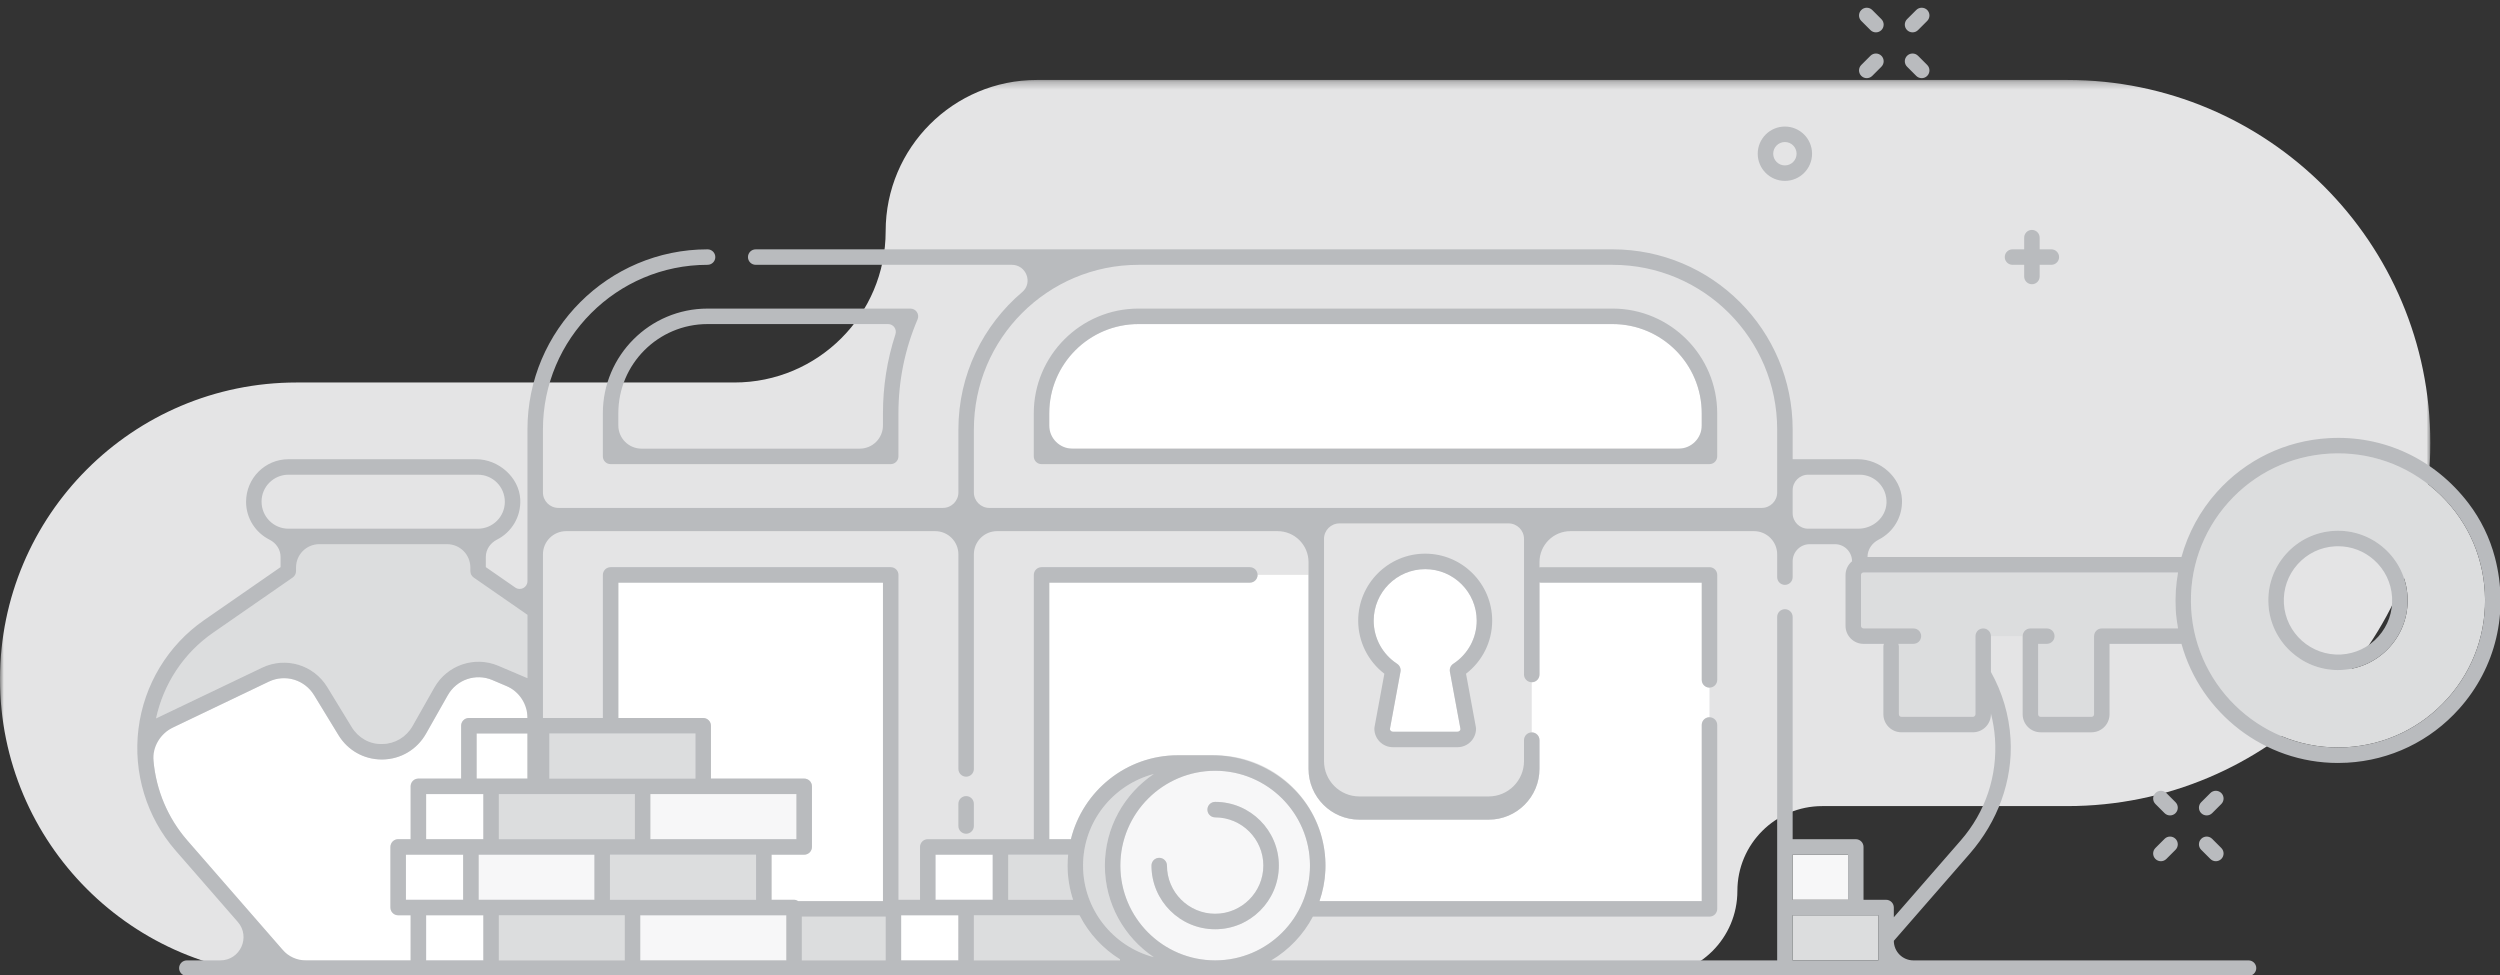 <svg height="126" viewBox="0 0 323 126" width="323" xmlns="http://www.w3.org/2000/svg" xmlns:xlink="http://www.w3.org/1999/xlink"><rect x="0" y="0" width="323" height="126" fill="#333333" stroke="none"/><mask id="a" fill="#fff"><path d="m0 58.125v57.875h313.999v-115.751h-313.999z" fill="#fff" fill-rule="evenodd"/></mask><g fill="none" fill-rule="evenodd" transform="translate(0 1)"><path d="m313.999 47.157c0 25.906-21.001 46.908-46.908 46.908h-31.654c-6.057 0-10.967 4.91-10.967 10.967 0 6.058-4.91 10.968-10.967 10.968h-175.173c-21.169 0-38.33-17.161-38.33-38.33v-.004c0-21.169 17.161-38.33 38.33-38.33h56.557c10.791 0 19.54-8.748 19.54-19.54v-.007c0-10.791 8.748-19.54 19.54-19.54h133.124c25.907 0 46.908 21.002 46.908 46.908" fill="#f7f7f8" fill-opacity=".9" mask="url(#a)" transform="translate(0 9.082)"/><path d="m20.157 91.818 13.708-6.559c3.041-1.455 6.663-.375 8.424 2.514l3.145 5.155c.855 1.401 2.33 2.25 3.968 2.195 1.631-.027 3.088-.895 3.897-2.324l2.814-4.967c1.648-2.91 5.203-4.121 8.268-2.817l3.764 1.6v-8.181l-6.95-4.817c-.27-.188-.431-.494-.431-.822v-3.489h-22.516v3.489c0 .328-.161.634-.43.822l-10.313 7.148c-3.772 2.615-6.383 6.584-7.348 11.053" fill="#dcddde"/><path d="m37.703 123.082h15.35v-5.829h-1.61c-.552 0-1-.447-1-1v-7.83c0-.553.448-1 1-1h1.61v-6.829c0-.553.447-1 1-1h5.525v-6.83c0-.553.447-1 1-1h7.567v-2.977l-4.546-1.932c-2.129-.901-4.6-.061-5.746 1.963l-2.814 4.968c-1.162 2.052-3.257 3.299-5.605 3.337-.036.001-.073.001-.109.001-2.304 0-4.39-1.173-5.598-3.154l-3.145-5.156c-1.225-2.008-3.742-2.759-5.854-1.75l-14.911 7.135c-.389 4.859 1.167 9.694 4.374 13.374z" fill="#fff"/><path d="m242.681 117.253h-2.915-8.157v5.829h8.216 2.856z" fill="#dcddde"/><path d="m231.609 115.253h7.157v-5.83h-7.157z" fill="#f7f7f8"/><g fill="#fff"><path d="m62.448 123.082v-5.829h-1.61-5.786v5.829h6.257z"/><path d="m52.443 115.253h1.61 5.786v-5.83h-5.786-1.61z"/><path d="m55.053 107.423h5.786 1.61v-5.829h-7.396z"/><path d="m61.578 99.593h6.567v-5.829h-6.567z"/></g><path d="m103.596 123.082h10.831v-5.655h-10.831z" fill="#dcddde"/><path d="m79.889 91.764h1.568 9.395c.553 0 1 .447 1 1v6.83h2.654 9.396c.552 0 1 .447 1 1v7.829c0 .553-.448 1-1 1h-4.22v5.83h2.915c.199 0 .374.073.53.174h10.952v-41.15h-34.19zm139.976-34.798v-4.568c0-6.357-5.171-11.528-11.527-11.528h-61.245c-6.356 0-11.527 5.171-11.527 11.528v4.568zm.001 29.873v-12.563h-20.807c-.057 0-.106-.023-.16-.032v11.901c0 .552-.448 1-1 1v6.479c.552 0 1 .447 1 1v3.707c0 3.622-2.946 6.569-6.568 6.569h-16.703c-3.621 0-6.567-2.947-6.567-6.569v-25.055h-6.583c-.001.553-.448 1-1 1h-25.912v33.147h2.795c1.534-6.214 7.14-10.841 13.821-10.841h4.818c7.858 0 14.25 6.393 14.25 14.25 0 1.61-.28 3.151-.774 4.595h49.39v-22.76c0-.553.448-1 1-1v-3.828c-.552 0-1-.447-1-1" fill="#fff"/><path d="m187.765 84.763c1.895-1.236 3.026-3.32 3.026-5.574 0-3.67-2.985-6.655-6.655-6.655s-6.656 2.985-6.656 6.655c0 2.254 1.131 4.338 3.026 5.574.338.221.51.623.437 1.02l-1.37 7.428c.03.186.192.328.387.328h8.351c.195 0 .356-.142.387-.328l-1.37-7.428c-.073-.397.099-.799.437-1.02" fill="#fff"/><path d="m80.717 123.082v-5.829h-2.915-3.871-.61-1-3.914-3.959v5.829h5.697 3.176.61z" fill="#dcddde"/><path d="m76.803 109.423h-1.871-1.305-2.305-1.915-5.959-1.609v5.83h1.609 5.959 1.915 1 2.61 1.871z" fill="#f7f7f8"/><path d="m68.407 107.423h3.915 1.609.696 3.176 3.914.305v-5.829h-7.395-.696-9.483v5.829z" fill="#dcddde"/><path d="m70.973 99.593h9.483 9.396v-5.829h-9.396-9.483z" fill="#dcddde"/><path d="m101.596 123.082v-5.829h-2.915-6.481-2.914-5.959-.61v5.829h.61 8.873z" fill="#f7f7f8"/><path d="m88.286 109.423h-3.959-1.305-2.305-1.914v5.83h1.914 1 2.61 3.959 4.915 4.481v-5.83h-3.176z" fill="#dcddde"/><path d="m93.506 101.594h-9.483v5.829h5.263 4.22 5.176 4.22v-5.829z" fill="#f7f7f8"/><path d="m123.822 117.253h-3.959-3.437v5.829h7.396z" fill="#fff"/><path d="m124.822 115.253h3.437v-5.83h-7.396v5.83z" fill="#fff"/><path d="m144.701 123.082v-.145c-2.222-1.376-4.036-3.342-5.224-5.684h-4.172-6.046-3.437v5.829h9.483zm-14.442-13.659v5.83h6.047 2.336c-.456-1.393-.711-2.877-.711-4.421 0-.475.026-.945.072-1.409zm9.672 1.409c0 5.68 3.891 10.455 9.144 11.836-3.811-2.561-6.326-6.909-6.326-11.836s2.515-9.275 6.326-11.836c-5.253 1.381-9.144 6.156-9.144 11.836" fill="#dcddde"/><path d="m156.999 119.059c-4.537 0-8.227-3.69-8.227-8.228 0-.552.448-1 1-1s1 .448 1 1c0 3.434 2.793 6.228 6.227 6.228s6.228-2.794 6.228-6.228c0-3.433-2.794-6.227-6.228-6.227-.552 0-1-.447-1-1s.448-1 1-1c4.537 0 8.228 3.69 8.228 8.227 0 4.538-3.691 8.228-8.228 8.228m0-20.478c-6.755 0-12.25 5.496-12.25 12.25 0 6.755 5.495 12.25 12.25 12.25s12.25-5.495 12.25-12.25c0-6.754-5.495-12.25-12.25-12.25" fill="#f7f7f8"/><path d="m262.324 80.186h2.126c.553 0 1 .447 1 1s-.447 1-1 1h-1.126v9.092c0 .183.149.333.333.333h6.56c.184 0 .333-.15.333-.333v-10.092c0-.553.448-1 1-1h9.845c-.138-.796-.246-1.602-.293-2.427-.092-1.627.023-3.231.294-4.799h-40.623c-.184 0-.334.15-.334.333v6.56c0 .184.15.333.334.333h6.443c.552 0 1 .447 1 1s-.448 1-1 1h-1.95c.038.105.068.215.068.333v8.759c0 .183.149.333.333.333h9.226c.184 0 .333-.15.333-.333v-10.092c0-.553.448-1 1-1 .553 0 1 .447 1 1h4.098c0-.553.448-1 1-1m46.457 2.382c-1.601 1.793-3.805 2.855-6.205 2.99-.171.01-.343.015-.513.015-4.732 0-8.71-3.709-8.981-8.491-.135-2.401.672-4.71 2.273-6.503s3.805-2.856 6.205-2.99c2.395-.138 4.709.67 6.502 2.271 1.793 1.602 2.856 3.805 2.991 6.205.136 2.4-.671 4.71-2.272 6.503m7.459 6.659c3.38-3.785 5.083-8.66 4.797-13.726-.286-5.068-2.529-9.72-6.315-13.1-3.784-3.379-8.655-5.078-13.727-4.797-5.067.287-9.719 2.529-13.099 6.315-3.38 3.785-5.084 8.66-4.797 13.727.592 10.459 9.582 18.48 20.042 17.897 5.067-.287 9.719-2.53 13.099-6.316" fill="#dcddde"/><path d="m124.822 101.855c-.552 0-1 .447-1 1v2.865c0 .553.448 1 1 1s1-.447 1-1v-2.865c0-.553-.448-1-1-1m62.943-17.093c-.338.221-.51.623-.437 1.02l1.37 7.428c-.031.186-.192.328-.387.328h-8.351c-.195 0-.357-.142-.387-.328l1.37-7.428c.073-.397-.099-.799-.437-1.02-1.895-1.236-3.026-3.32-3.026-5.574 0-3.67 2.986-6.655 6.656-6.655s6.655 2.985 6.655 6.655c0 2.254-1.131 4.338-3.026 5.574m-3.629-14.229c-4.773 0-8.656 3.882-8.656 8.655 0 2.706 1.252 5.222 3.381 6.858l-1.277 6.919c-.011.061-.016.121-.016.182 0 1.318 1.073 2.391 2.392 2.391h8.351c1.319 0 2.392-1.073 2.392-2.391 0-.061-.005-.121-.017-.182l-1.275-6.92c2.128-1.635 3.38-4.151 3.38-6.857 0-4.773-3.883-8.655-8.655-8.655m-70.058-18.136v1.568c0 1.658-1.343 3-3 3h-28.19c-1.657 0-3-1.342-3-3v-1.568c0-6.366 5.161-11.527 11.527-11.527h23.33c.688 0 1.156.674.943 1.329-1.069 3.279-1.61 6.698-1.61 10.198m-36.19 0v5.568c0 .553.447 1 1 1h36.19c.552 0 1-.447 1-1v-5.568c0-4.209.832-8.292 2.473-12.135.131-.308.099-.663-.086-.943s-.498-.449-.834-.449h-26.216c-7.459 0-13.527 6.068-13.527 13.527m138.976 4.568h-78.299c-1.657 0-3-1.343-3-3v-1.568c0-6.367 5.161-11.528 11.527-11.528h61.245c6.366 0 11.527 5.161 11.527 11.528v1.568c0 1.657-1.343 3-3 3m5 1v-5.568c0-7.459-6.068-13.528-13.527-13.528h-61.245c-7.459 0-13.527 6.069-13.527 13.528v5.568c0 .553.447 1 1 1h86.299c.552 0 1-.447 1-1m-64.865 44.639c-.552 0-1 .447-1 1s.448 1 1 1c3.434 0 6.228 2.794 6.228 6.228 0 3.433-2.794 6.227-6.228 6.227s-6.227-2.794-6.227-6.227c0-.553-.448-1-1-1s-1 .447-1 1c0 4.537 3.69 8.227 8.227 8.227s8.228-3.69 8.228-8.227c0-4.538-3.691-8.228-8.228-8.228m103.016-69.39h1.51v1.51c0 .553.448 1 1 1s1-.447 1-1v-1.51h1.51c.552 0 1-.447 1-1s-.448-1-1-1h-1.51v-1.51c0-.552-.448-1-1-1s-1 .448-1 1v1.51h-1.51c-.552 0-1 .447-1 1s.448 1 1 1m-12.912-30.032c.256 0 .512-.098.707-.293l1.184-1.183c.39-.389.39-1.023 0-1.414-.391-.39-1.024-.39-1.414 0l-1.184 1.183c-.391.39-.391 1.023-.001 1.414.196.195.452.293.708.293m-5.916 5.917c.256 0 .512-.098.707-.293l1.183-1.184c.391-.39.391-1.023 0-1.414-.39-.39-1.024-.39-1.414 0l-1.183 1.184c-.391.391-.391 1.023 0 1.414.195.195.451.293.707.293m6.623-2.891c-.391-.391-1.023-.391-1.414 0s-.391 1.023 0 1.414l1.184 1.184c.195.195.451.293.707.293.255 0 .511-.098.707-.293.39-.391.39-1.024 0-1.414zm-6.147-3.319c.195.195.451.293.707.293s.512-.098.707-.293c.391-.391.391-1.023 0-1.414l-1.183-1.183c-.391-.39-1.024-.39-1.414 0-.391.391-.391 1.024 0 1.414zm45.332 98.574c-.391-.391-1.024-.391-1.415 0l-1.183 1.183c-.391.389-.391 1.023-.001 1.414.196.195.452.293.708.293s.512-.098.707-.293l1.184-1.183c.39-.39.39-1.023 0-1.414m-7.331 5.916-1.183 1.184c-.391.39-.391 1.023 0 1.414.195.195.451.293.707.293s.512-.098.707-.293l1.183-1.184c.391-.391.391-1.023 0-1.414s-1.024-.391-1.414 0m6.147 0c-.391-.391-1.023-.391-1.414 0s-.391 1.023 0 1.414l1.184 1.184c.195.195.451.293.707.293.255 0 .511-.098.707-.293.39-.391.39-1.024 0-1.414zm-4.733-4.733-1.183-1.183c-.391-.39-1.025-.39-1.414 0-.391.391-.391 1.024 0 1.414l1.183 1.183c.195.195.451.293.707.293s.512-.098.707-.293c.391-.391.391-1.023 0-1.414m-50.469-85.295c.833 0 1.51.678 1.51 1.511 0 .832-.677 1.51-1.51 1.51s-1.51-.678-1.51-1.51c0-.833.677-1.511 1.51-1.511m0 5.021c1.935 0 3.51-1.575 3.51-3.51 0-1.936-1.575-3.511-3.51-3.511-1.936 0-3.51 1.575-3.51 3.511 0 1.935 1.574 3.51 3.51 3.51" fill="#b9bbbe"/><path d="m316.24 89.228c-3.38 3.786-8.032 6.028-13.099 6.315-10.46.583-19.45-7.437-20.042-17.896-.287-5.067 1.417-9.942 4.797-13.728 3.38-3.785 8.032-6.027 13.099-6.314 5.072-.281 9.943 1.418 13.727 4.797 3.786 3.38 6.029 8.032 6.315 13.099s-1.417 9.942-4.797 13.727zm-75.468-7.041h2.629c-.037.105-.067.215-.067.333v8.759c0 1.288 1.044 2.333 2.333 2.333h9.226c1.288 0 2.333-1.045 2.333-2.334v-.106c.264 1.049.448 2.125.525 3.229.336 4.842-1.231 9.52-4.414 13.173l-8.656 9.935v-1.256c0-.552-.448-1-1-1h-2.915v-6.83c0-.552-.448-1-1-1h-8.157v-28.716c0-.552-.448-1-1-1s-1 .448-1 1v44.375h-5.807-7.583-51.976c2.274-1.35 4.144-3.306 5.377-5.655h51.245c.553 0 1-.447 1-1v-23.76c0-.552-.447-1-1-1-.552 0-1 .448-1 1v22.76h-49.39c.851-2.486 1.069-5.263.31-8.176-1.655-6.354-7.578-10.669-14.145-10.669h-4.459c-6.68 0-12.286 4.627-13.82 10.841h-2.795v-33.146h25.911c.553 0 1-.447 1-1s-.447-1-1-1h-26.911c-.553 0-1 .447-1 1v34.146h-4.307-4.436-4.959c-.553 0-1 .448-1 1v6.83h-2.785v-41.976c0-.553-.448-1-1-1h-36.19c-.552 0-1 .447-1 1v18.487h-7.744v-21.141c0-1.658 1.344-3 3-3h47.678c1.656 0 3 1.342 3 3v27.724c0 .553.447 1 1 1 .552 0 1-.447 1-1v-27.724c0-1.658 1.343-3 3-3h36.237c2.209 0 4 1.791 4 4v1.654 25.055c0 3.627 2.941 6.568 6.569 6.568h16.702c3.627 0 6.568-2.941 6.568-6.568v-3.708c0-.552-.448-1-1-1-.553 0-1 .448-1 1v2.707c0 2.523-2.046 4.568-4.569 4.568h-16.702c-2.523 0-4.568-2.045-4.568-4.567v-28.71c0-1.105.896-2 2-2h6.048 15.791c1.104 0 2 .895 2 2v17.523c0 .553.447 1 1 1 .552 0 1-.447 1-1v-11.9c.054.008.103.032.16.032h20.806v12.562c0 .553.448 1 1 1 .553 0 1-.447 1-1v-13.562c0-.553-.447-1-1-1h-21.806c-.057 0-.106.023-.16.032v-.686c0-2.209 1.791-4 4-4h23.71c1.657 0 3 1.342 3 3v2.942c0 .553.448 1 1 1s1-.447 1-1v-2.049c0-1.22.989-2.209 2.209-2.209h3.253c1.22 0 2.209.989 2.209 2.209-.51.429-.841 1.063-.841 1.778v6.56c0 1.288 1.045 2.333 2.333 2.333zm-9.163 33.066h7.157v-5.83h-7.157zm11.072 7.829h-2.856-8.216v-5.829h8.157 2.915zm-97.931-12.25c0-6.754 5.495-12.25 12.25-12.25s12.25 5.496 12.25 12.25c0 6.755-5.495 12.25-12.25 12.25s-12.25-5.495-12.25-12.25zm-4.819 0c0-5.679 3.892-10.455 9.144-11.835-3.811 2.56-6.325 6.909-6.325 11.835 0 4.927 2.514 9.276 6.325 11.836-5.252-1.38-9.144-6.156-9.144-11.836zm-1.289 4.421h-2.336-6.047v-5.83h7.744c-.046.464-.072.934-.072 1.409 0 1.544.255 3.028.711 4.421zm6.059 7.829h-9.395-9.483v-5.829h3.436 6.047 4.171c1.189 2.342 3.003 4.308 5.224 5.685zm-23.837-7.829v-5.83h7.395v5.83h-3.436zm2.959 7.829h-7.396v-5.829h3.437 3.959zm-20.227 0h10.831v-5.655h-10.831zm-1-7.829h-2.914v-5.83h4.22c.552 0 1-.447 1-1v-7.829c0-.553-.448-1-1-1h-9.396-2.654v-6.83c0-.553-.447-1-1-1h-9.395-1.568v-17.487h34.19v41.15h-10.952c-.156-.1-.331-.174-.531-.174zm-1 7.829h-9.395-8.874-.609v-5.829h.609 5.959 2.915 6.481 2.914zm-20.878-7.829h-1.915v-5.83h1.915 2.305 1.304 3.959 6.22 3.176v5.83h-4.481-4.915-3.959-2.609zm0 7.829h-6.786-.61-3.177-5.697v-5.829h3.959 3.915 1 .61 3.871 2.915zm-18.879-7.829v-5.83h1.609 5.959 1.915 2.305 1.305 1.871v5.83h-1.871-2.61-1-1.915-5.959zm.609 7.829h-1.138-6.257v-5.829h5.786 1.609zm-10.005-7.829v-5.83h1.61 5.786v5.83h-5.786zm.61 7.829h-13.529c-1.157 0-2.257-.5-3.016-1.372l-12.317-14.136c-2.519-2.893-4.02-6.497-4.359-10.267-.163-1.825.896-3.543 2.549-4.334l12.347-5.908c2.113-1.01 4.629-.259 5.855 1.75l3.144 5.155c1.208 1.982 3.295 3.154 5.598 3.154h.109c2.348-.039 4.444-1.286 5.606-3.337l2.813-4.968c1.146-2.025 3.617-2.864 5.746-1.963l1.808.768c1.66.706 2.738 2.335 2.738 4.14h-7.567c-.552 0-1 .447-1 1v6.83h-5.525c-.552 0-1 .447-1 1v6.829h-1.61c-.552 0-1 .448-1 1v7.83c0 .553.448 1 1 1h1.61zm-25.547-42.316 10.312-7.148c.269-.187.43-.494.43-.823v-.488c0-1.657 1.344-3 3-3h16.517c1.657 0 3 1.343 3 3v.489c0 .328.161.635.43.822l6.95 4.817v8.181l-3.763-1.6c-3.066-1.305-6.621-.093-8.269 2.816l-2.813 4.968c-.81 1.429-2.267 2.297-3.898 2.324-1.638.055-3.113-.794-3.967-2.195l-3.145-5.155c-1.762-2.889-5.383-3.969-8.425-2.514l-13.708 6.559c.966-4.469 3.577-8.439 7.349-11.053zm6.285-16.962c0-1.915 1.557-3.472 3.472-3.472h24.487c1.915 0 3.473 1.557 3.473 3.502 0 1.915-1.558 3.473-3.473 3.473h-24.487c-1.915 0-3.472-1.558-3.472-3.503zm28.657 37.79v5.829h-1.609-5.786v-5.829zm-.87-2.001h6.567v-5.829h-6.567zm31.928 2.001h9.396v5.829h-4.22-5.176-4.22-5.263v-5.829zm-3.654-2.001h-9.395-9.484v-5.829h9.484 9.395zm-15.92 2.001h.695 7.396v5.829h-.305-3.915-3.176-.695-1.61-3.915-3.959v-5.829zm51.891-47.108c0-11.747 9.522-21.271 21.27-21.271h15.312 45.933c11.748 0 21.271 9.524 21.271 21.272v8.135c0 1.104-.895 2-2 2h-29.71-19.791-8.048-42.237c-1.105 0-2-.896-2-2zm105.786 7.846c0-1.105.896-2 2-2h6.656c1.965 0 3.554 1.639 3.469 3.656-.078 1.887-1.757 3.319-3.646 3.319h-6.479c-1.104 0-2-.895-2-2zm90.735 8.698c-.664-2.539-1.834-4.941-3.429-7.026-4.404-5.764-11.048-8.799-18.033-8.395-5.6.316-10.742 2.795-14.477 6.978-2.183 2.445-3.712 5.306-4.561 8.374h-40.564c0-.966.583-1.806 1.445-2.244 1.862-.941 3.117-2.919 3.006-5.191-.14-2.865-2.821-5.194-5.69-5.194h-8.432v-3.846c0-12.852-10.418-23.271-23.27-23.271h-45.934-15.311-49.46c-.552 0-1 .448-1 1 0 .553.448 1 1 1h33.099c1.852 0 2.75 2.323 1.337 3.52-5.041 4.27-8.247 10.641-8.247 17.751v8.136c0 1.104-.896 2-2 2h-49.678c-1.104 0-2-.896-2-2v-8.136c0-11.729 9.542-21.271 21.271-21.271.553 0 1-.447 1-1 0-.552-.447-1-1-1-12.831 0-23.271 10.44-23.271 23.271v11.136 8.469c0 .807-.906 1.282-1.57.823l-3.81-2.642v-1.311c0-.966.583-1.806 1.445-2.243 1.862-.942 3.117-2.921 3.006-5.192-.14-2.865-2.821-5.194-5.69-5.194h-24.263c-3.017 0-5.472 2.455-5.472 5.502 0 2.141 1.236 3.996 3.031 4.894.857.429 1.426 1.272 1.426 2.231v1.313l-9.882 6.85c-4.68 3.244-7.77 8.359-8.477 14.034-.708 5.687 1.039 11.422 4.794 15.732l8.036 9.224c1.692 1.941.313 4.97-2.261 4.97h-4.321c-.552 0-1 .448-1 1 0 .553.448 1 1 1h13.111 16.805 7.712 1.683 5.697 3.177 2.61 6.786 2.609 8.874 9.395 12.831 9.396 11.483 9.395 6.48 4.819 58.763 7.039 7.807 9.671 3.401 46.827c.552 0 1-.447 1-1 0-.552-.448-1-1-1h-43.299c-1.396 0-2.528-1.131-2.528-2.528l9.816-11.265c3.568-4.097 5.585-9.401 5.263-14.824-.185-3.1-1.073-6.031-2.534-8.646v-4.632c0-.553-.447-1-1-1-.552 0-1 .447-1 1v10.092c0 .183-.149.333-.333.333h-9.226c-.184 0-.333-.15-.333-.333v-8.759c0-.118-.03-.228-.068-.333h1.95c.552 0 1-.447 1-1s-.448-1-1-1h-6.443c-.184 0-.334-.149-.334-.333v-6.56c0-.183.149-.333.333-.333h40.624c-.271 1.568-.386 3.172-.294 4.799.047.825.155 1.631.293 2.427h-9.845c-.552 0-1 .447-1 1v10.092c0 .183-.149.333-.333.333h-6.56c-.184 0-.333-.15-.333-.334v-9.091h1.126c.553 0 1-.447 1-1s-.447-1-1-1h-2.126c-.552 0-1 .447-1 1v10.092c0 1.288 1.044 2.333 2.333 2.333h6.56c1.288 0 2.333-1.045 2.333-2.334v-9.091h9.295c2.48 8.937 10.682 15.388 20.209 15.387.398 0 .798-.011 1.2-.034 5.6-.317 10.742-2.795 14.478-6.98 4.699-5.263 6.467-12.43 4.612-19.53z" fill="#b9bbbe"/><path d="m307.289 81.236c-1.246 1.395-2.959 2.221-4.826 2.326-3.853.2-7.166-2.74-7.384-6.594-.106-1.866.522-3.663 1.768-5.057 1.245-1.395 2.959-2.221 4.825-2.326.136-.008.271-.011.405-.011 1.72 0 3.359.623 4.653 1.778 1.394 1.245 2.221 2.959 2.326 4.826.106 1.867-.522 3.663-1.767 5.058m.773-11.376c-1.794-1.601-4.107-2.409-6.502-2.271-2.4.134-4.604 1.197-6.206 2.99-1.601 1.793-2.408 4.102-2.272 6.503.27 4.782 4.249 8.491 8.981 8.491.17 0 .341-.005.513-.015 2.4-.135 4.604-1.197 6.205-2.99s2.408-4.103 2.272-6.503-1.198-4.603-2.991-6.205" fill="#b9bbbe"/></g></svg>